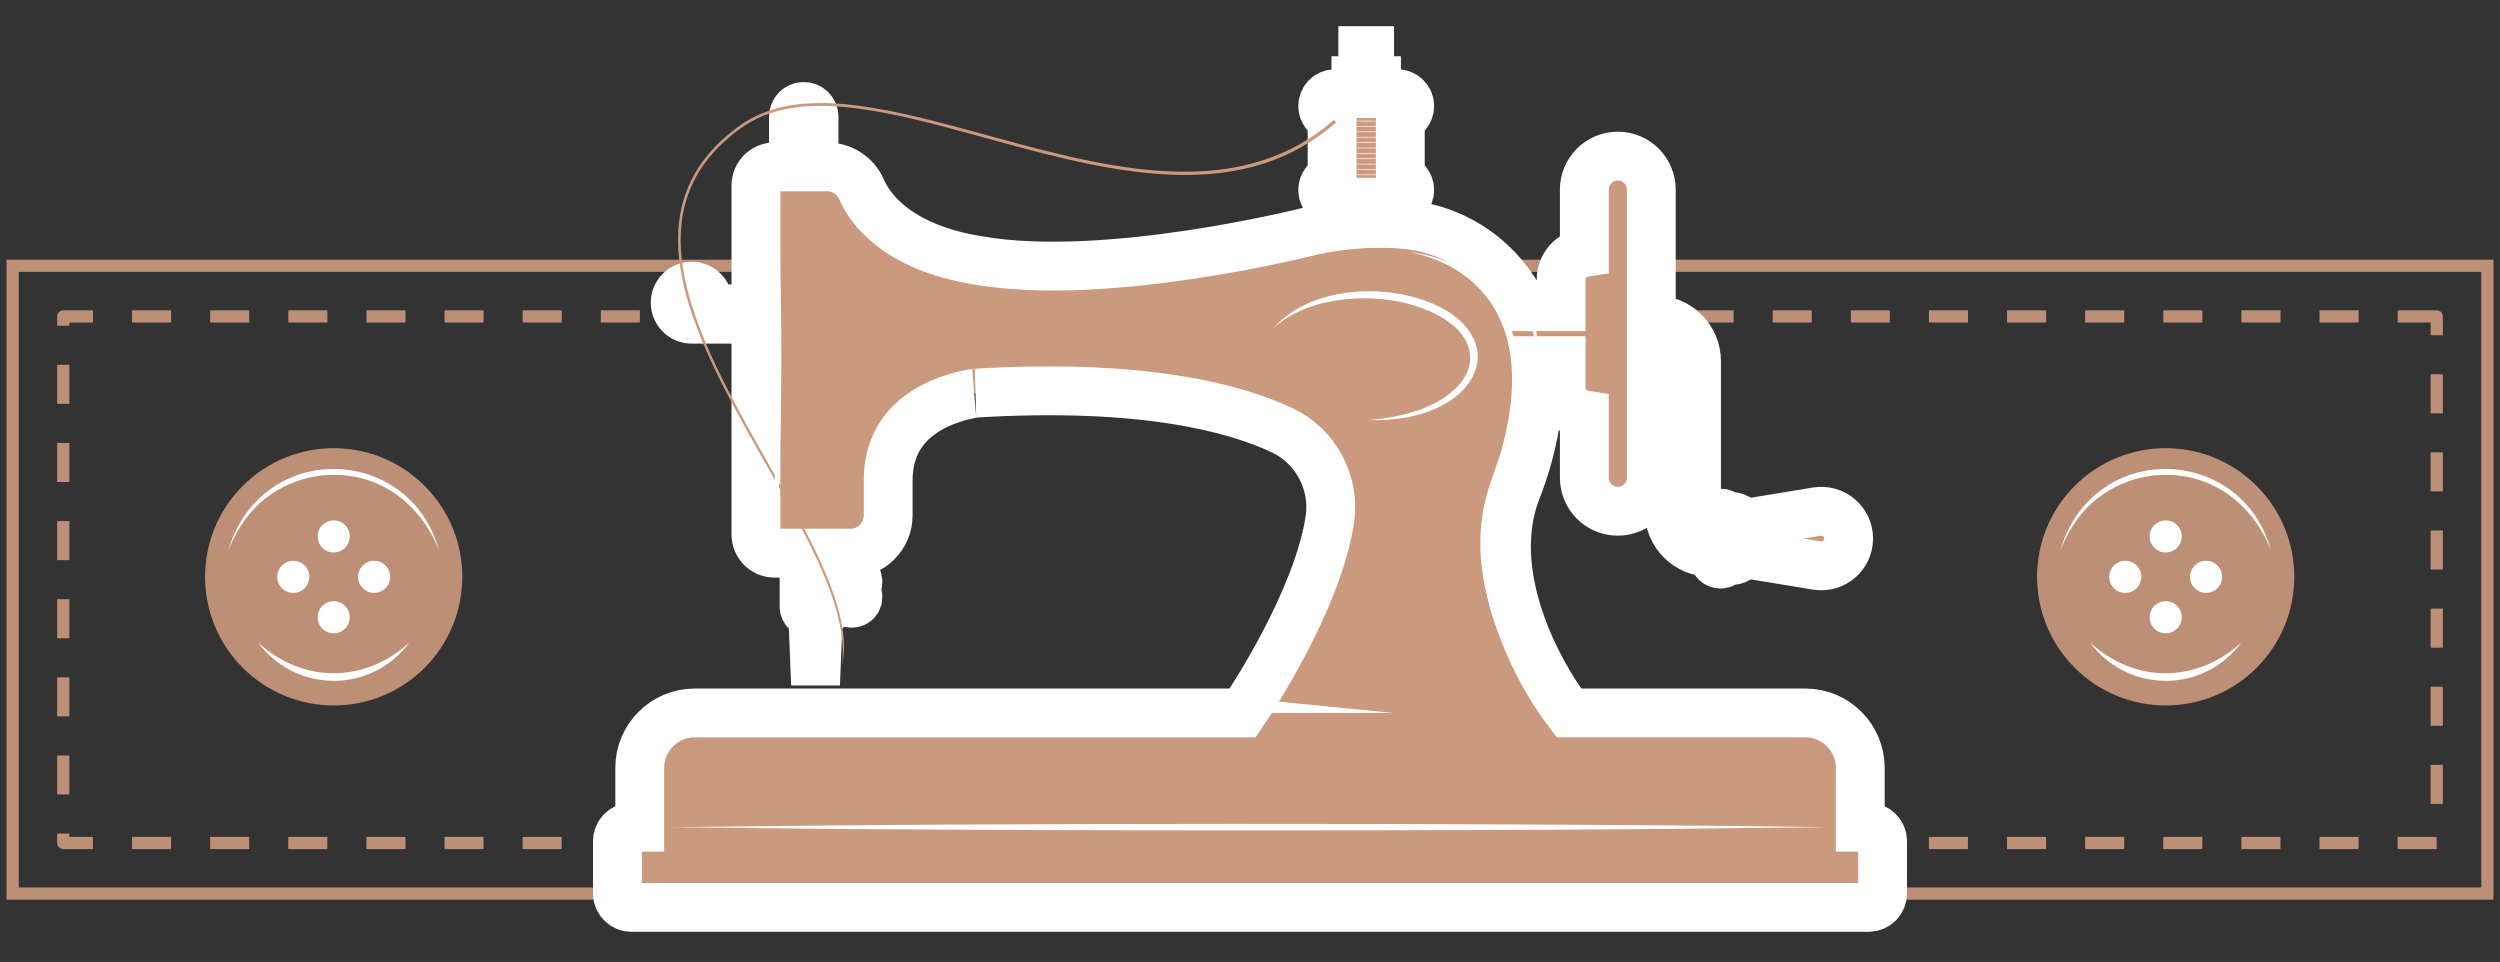 <svg width="1024" height="394" viewBox="0 0 1024 394" fill="none" xmlns="http://www.w3.org/2000/svg">
<rect x="0" y="0" width="1024" height="394" fill="#333333" stroke="none"/>
<path d="M1018.82 108.868H5.182V366.005H1018.82V108.868Z" stroke="#CB997E" stroke-opacity="0.9" stroke-width="5"/>
<path d="M998.089 129.605H25.911V345.268H998.089V129.605Z" stroke="#CB997E" stroke-opacity="0.9" stroke-width="5" stroke-linejoin="round" stroke-dasharray="16 16"/>
<path d="M765.374 338.805H761.962V314.543C761.962 302.105 751.885 292.025 739.45 292.025H642.691L639.577 287.821C639.233 287.361 605.443 241.082 621.253 200.636C628.037 183.28 631.022 166.02 630.121 149.341C630.092 148.796 630.007 148.27 629.963 147.728H639.442V158.839C639.442 164.455 643.565 169.071 648.938 169.921V195.683C648.938 203.262 655.078 209.405 662.654 209.405C670.231 209.405 676.371 203.262 676.371 195.683V142.301H678.012C681.118 142.301 683.64 144.825 683.64 147.93V209.332C683.64 218.645 691.212 226.222 700.524 226.222H701.931V228.24C701.931 229.795 703.191 231.056 704.746 231.056C705.795 231.056 706.67 230.459 707.155 229.609H709.219C710.459 229.609 711.659 229.146 712.58 228.313C713.854 227.158 715.631 226.739 717.289 227.203C717.289 227.203 740.845 231.127 744.263 231.649C751.06 232.688 757.206 227.473 757.206 220.596C757.206 213.718 751.06 208.503 744.263 209.544C740.849 210.066 717.289 213.988 717.289 213.988C715.635 214.45 713.854 214.033 712.58 212.878C711.659 212.045 710.459 211.582 709.219 211.582H707.155C706.67 210.732 705.791 210.137 704.746 210.137C703.191 210.137 701.931 211.398 701.931 212.953V214.966H700.524C697.421 214.966 694.896 212.439 694.896 209.338V147.936C694.896 138.622 687.324 131.046 678.012 131.046H676.371V77.663C676.371 70.084 670.231 63.942 662.654 63.942C655.078 63.942 648.938 70.084 648.938 77.663V103.426C643.565 104.276 639.442 108.892 639.442 114.508V125.619H623.979C615.177 107.461 597.821 94.445 576.91 92.116C572.401 91.616 567.994 91.459 563.82 91.507V82.84H572.377C575.16 82.84 577.418 80.582 577.418 77.795C577.418 75.421 575.772 73.445 573.566 72.91V48.318C575.772 47.782 577.418 45.803 577.418 43.433C577.418 40.649 575.16 38.391 572.377 38.391H563.82V33.054H561.005V20.737H558.19V33.054H555.375V38.391H546.816C544.034 38.391 541.777 40.649 541.777 43.433C541.777 45.807 543.421 47.782 545.626 48.318V72.91C543.421 73.449 541.777 75.425 541.777 77.795C541.777 80.579 544.034 82.84 546.816 82.84H555.375V91.876C544.389 92.732 536.543 94.718 536.043 94.846C535.222 95.055 453.072 115.823 400.778 106.678C366.505 101.219 355.881 84.531 352.907 77.609C350.488 71.986 344.928 68.352 338.739 68.352H333.428V47.827C333.428 45.495 331.54 43.606 329.21 43.606C326.878 43.606 324.989 45.495 324.989 47.827V68.352H317.226C313.037 68.352 309.627 71.762 309.627 75.954V126.53H289.601C289.923 125.741 290.109 124.881 290.109 123.976C290.109 120.237 287.076 117.202 283.337 117.202C279.6 117.202 276.565 120.237 276.565 123.976C276.565 127.717 279.6 130.751 283.337 130.751H309.627V218.977C309.627 223.168 313.037 226.577 317.226 226.577H329.357V248.452C329.357 250.01 330.617 251.268 332.172 251.268H332.883L334.048 280.358L335.211 251.268H335.922C337.478 251.268 338.739 250.01 338.739 248.452V242.824H342.142C342.19 243.243 342.518 243.587 342.955 243.587H344.792C344.968 244.784 345.807 246.051 347.115 246.683C349.13 247.658 351.402 246.855 351.402 244.508C351.402 243.54 350.954 242.636 350.276 241.935C350.005 241.653 350.005 241.178 350.276 240.896C350.954 240.193 351.402 239.293 351.402 238.324C351.402 235.979 349.13 235.176 347.115 236.153C345.807 236.784 344.97 238.051 344.792 239.247H342.955C342.518 239.247 342.19 239.587 342.142 240.01H338.739V226.581H348.322C356.856 226.581 363.798 219.634 363.798 211.099V197.088C363.698 183.761 369.496 173.718 381.032 167.233C390.291 162.024 399.92 161.004 399.862 161.004C468.229 156.94 505.802 167.072 525.281 176.284C538.949 182.751 546.938 197.73 544.714 212.712C539.785 245.854 511.84 287.678 511.558 288.097L508.911 292.031H284.545C272.112 292.031 262.034 302.111 262.034 314.549V338.811H258.624C255.455 338.811 252.891 341.38 252.891 344.547V365.931C252.891 369.099 255.459 371.666 258.624 371.666H262.034H761.966H765.376C768.545 371.666 771.109 369.097 771.109 365.931V344.547C771.105 341.374 768.541 338.805 765.374 338.805ZM327.632 47.981C327.632 47.109 328.339 46.4 329.212 46.4C330.084 46.4 330.793 47.109 330.793 47.981V53.787C330.793 54.659 330.084 55.368 329.212 55.368C328.339 55.368 327.632 54.659 327.632 53.787V47.981ZM283.341 127.919C281.163 127.919 279.401 126.154 279.401 123.976C279.401 121.799 281.163 120.035 283.341 120.035C285.514 120.035 287.282 121.799 287.282 123.976C287.282 126.151 285.518 127.919 283.341 127.919Z" fill="#CB997E"/>
<mask id="mask0_1976_201" style="mask-type:luminance" maskUnits="userSpaceOnUse" x="232" y="0" width="560" height="394">
<path d="M791.838 0H232.162V394H791.838V0Z" fill="white"/>
<path d="M765.374 338.805H761.962V314.543C761.962 302.105 751.885 292.025 739.45 292.025H642.691L639.577 287.821C639.233 287.361 605.443 241.082 621.253 200.636C628.037 183.28 631.022 166.02 630.121 149.341C630.092 148.796 630.007 148.27 629.963 147.728H639.442V158.839C639.442 164.455 643.565 169.071 648.938 169.921V195.683C648.938 203.262 655.078 209.405 662.654 209.405C670.231 209.405 676.371 203.262 676.371 195.683V142.301H678.012C681.118 142.301 683.64 144.825 683.64 147.93V209.332C683.64 218.645 691.212 226.222 700.524 226.222H701.931V228.24C701.931 229.795 703.191 231.056 704.746 231.056C705.795 231.056 706.67 230.459 707.155 229.609H709.219C710.459 229.609 711.659 229.146 712.58 228.313C713.854 227.158 715.631 226.739 717.289 227.203C717.289 227.203 740.845 231.127 744.263 231.649C751.06 232.688 757.206 227.473 757.206 220.596C757.206 213.718 751.06 208.503 744.263 209.544C740.849 210.066 717.289 213.988 717.289 213.988C715.635 214.45 713.854 214.033 712.58 212.878C711.659 212.045 710.459 211.582 709.219 211.582H707.155C706.67 210.732 705.791 210.137 704.746 210.137C703.191 210.137 701.931 211.398 701.931 212.953V214.966H700.524C697.421 214.966 694.896 212.439 694.896 209.338V147.936C694.896 138.622 687.324 131.046 678.012 131.046H676.371V77.663C676.371 70.084 670.231 63.942 662.654 63.942C655.078 63.942 648.938 70.084 648.938 77.663V103.426C643.565 104.276 639.442 108.892 639.442 114.508V125.619H623.979C615.177 107.461 597.821 94.445 576.91 92.116C572.401 91.616 567.994 91.459 563.82 91.507V82.84H572.377C575.16 82.84 577.418 80.582 577.418 77.795C577.418 75.421 575.772 73.445 573.566 72.91V48.318C575.772 47.782 577.418 45.803 577.418 43.433C577.418 40.649 575.16 38.391 572.377 38.391H563.82V33.054H561.005V20.737H558.19V33.054H555.375V38.391H546.816C544.034 38.391 541.777 40.649 541.777 43.433C541.777 45.807 543.421 47.782 545.626 48.318V72.91C543.421 73.449 541.777 75.425 541.777 77.795C541.777 80.579 544.034 82.84 546.816 82.84H555.375V91.876C544.389 92.732 536.543 94.718 536.043 94.846C535.222 95.055 453.072 115.823 400.778 106.678C366.505 101.219 355.881 84.531 352.907 77.609C350.488 71.986 344.928 68.352 338.739 68.352H333.428V47.827C333.428 45.495 331.54 43.606 329.21 43.606C326.878 43.606 324.989 45.495 324.989 47.827V68.352H317.226C313.037 68.352 309.627 71.762 309.627 75.954V126.53H289.601C289.923 125.741 290.109 124.881 290.109 123.976C290.109 120.237 287.076 117.202 283.337 117.202C279.6 117.202 276.565 120.237 276.565 123.976C276.565 127.717 279.6 130.751 283.337 130.751H309.627V218.977C309.627 223.168 313.037 226.577 317.226 226.577H329.357V248.452C329.357 250.01 330.617 251.268 332.172 251.268H332.883L334.048 280.358L335.211 251.268H335.922C337.478 251.268 338.739 250.01 338.739 248.452V242.824H342.142C342.19 243.243 342.518 243.587 342.955 243.587H344.792C344.968 244.784 345.807 246.051 347.115 246.683C349.13 247.658 351.402 246.855 351.402 244.508C351.402 243.54 350.954 242.636 350.276 241.935C350.005 241.653 350.005 241.178 350.276 240.896C350.954 240.193 351.402 239.293 351.402 238.324C351.402 235.979 349.13 235.176 347.115 236.153C345.807 236.784 344.97 238.051 344.792 239.247H342.955C342.518 239.247 342.19 239.587 342.142 240.01H338.739V226.581H348.322C356.856 226.581 363.798 219.634 363.798 211.099V197.088C363.698 183.761 369.496 173.718 381.032 167.233C390.291 162.024 399.92 161.004 399.862 161.004C468.229 156.94 505.802 167.072 525.281 176.284C538.949 182.751 546.938 197.73 544.714 212.712C539.785 245.854 511.84 287.678 511.558 288.097L508.911 292.031H284.545C272.112 292.031 262.034 302.111 262.034 314.549V338.811H258.624C255.455 338.811 252.891 341.38 252.891 344.547V365.931C252.891 369.099 255.459 371.666 258.624 371.666H262.034H761.966H765.376C768.545 371.666 771.109 369.097 771.109 365.931V344.547C771.105 341.374 768.541 338.805 765.374 338.805ZM327.632 47.981C327.632 47.109 328.339 46.4 329.212 46.4C330.084 46.4 330.793 47.109 330.793 47.981V53.787C330.793 54.659 330.084 55.368 329.212 55.368C328.339 55.368 327.632 54.659 327.632 53.787V47.981ZM283.341 127.919C281.163 127.919 279.401 126.154 279.401 123.976C279.401 121.799 281.163 120.035 283.341 120.035C285.514 120.035 287.282 121.799 287.282 123.976C287.282 126.151 285.518 127.919 283.341 127.919Z" fill="black"/>
</mask>
<g mask="url(#mask0_1976_201)">
<path d="M765.374 338.805H761.962V314.543C761.962 302.105 751.885 292.024 739.45 292.024H642.691L639.577 287.821C639.233 287.361 605.443 241.082 621.253 200.636C628.037 183.28 631.022 166.02 630.121 149.341C630.092 148.796 630.007 148.27 629.963 147.728H639.442V158.839C639.442 164.455 643.565 169.071 648.938 169.921V195.683C648.938 203.262 655.078 209.405 662.654 209.405C670.231 209.405 676.371 203.262 676.371 195.683V142.301H678.012C681.118 142.301 683.64 144.825 683.64 147.93V209.332C683.64 218.645 691.212 226.222 700.524 226.222H701.931V228.24C701.931 229.795 703.191 231.056 704.746 231.056C705.795 231.056 706.67 230.459 707.155 229.609H709.219C710.459 229.609 711.659 229.146 712.58 228.313C713.854 227.158 715.631 226.739 717.289 227.203C717.289 227.203 740.845 231.127 744.263 231.649C751.06 232.688 757.206 227.473 757.206 220.596C757.206 213.718 751.06 208.503 744.263 209.544C740.849 210.066 717.289 213.988 717.289 213.988C715.635 214.45 713.854 214.033 712.58 212.878C711.659 212.045 710.459 211.582 709.219 211.582H707.155C706.67 210.732 705.791 210.137 704.746 210.137C703.191 210.137 701.931 211.398 701.931 212.953V214.966H700.524C697.421 214.966 694.896 212.439 694.896 209.338V147.936C694.896 138.622 687.324 131.046 678.012 131.046H676.371V77.663C676.371 70.084 670.231 63.942 662.654 63.942C655.078 63.942 648.938 70.084 648.938 77.663V103.426C643.565 104.276 639.442 108.892 639.442 114.508V125.619H623.979C615.177 107.461 597.821 94.445 576.91 92.116C572.401 91.616 567.994 91.459 563.82 91.507V82.84H572.377C575.16 82.84 577.418 80.582 577.418 77.795C577.418 75.421 575.772 73.445 573.566 72.91V48.318C575.772 47.782 577.418 45.803 577.418 43.433C577.418 40.649 575.16 38.391 572.377 38.391H563.82V33.054H561.005V20.737H558.19V33.054H555.375V38.391H546.816C544.034 38.391 541.777 40.649 541.777 43.433C541.777 45.807 543.421 47.782 545.626 48.318V72.91C543.421 73.449 541.777 75.425 541.777 77.795C541.777 80.579 544.034 82.84 546.816 82.84H555.375V91.876C544.389 92.732 536.543 94.718 536.043 94.846C535.222 95.055 453.072 115.823 400.778 106.678C366.505 101.219 355.881 84.531 352.907 77.609C350.488 71.986 344.928 68.352 338.739 68.352H333.428V47.827C333.428 45.495 331.54 43.606 329.21 43.606C326.878 43.606 324.989 45.495 324.989 47.827V68.352H317.226C313.037 68.352 309.627 71.762 309.627 75.954V126.53H289.601C289.923 125.741 290.109 124.881 290.109 123.976C290.109 120.237 287.076 117.202 283.337 117.202C279.6 117.202 276.565 120.237 276.565 123.976C276.565 127.717 279.6 130.751 283.337 130.751H309.627V218.977C309.627 223.168 313.037 226.577 317.226 226.577H329.357V248.452C329.357 250.01 330.617 251.268 332.172 251.268H332.883L334.048 280.358L335.211 251.268H335.922C337.478 251.268 338.739 250.01 338.739 248.452V242.824H342.142C342.19 243.243 342.518 243.587 342.955 243.587H344.792C344.968 244.784 345.807 246.051 347.115 246.683C349.13 247.658 351.402 246.855 351.402 244.508C351.402 243.54 350.954 242.636 350.276 241.935C350.005 241.653 350.005 241.178 350.276 240.896C350.954 240.193 351.402 239.293 351.402 238.324C351.402 235.979 349.13 235.176 347.115 236.153C345.807 236.784 344.97 238.051 344.792 239.247H342.955C342.518 239.247 342.19 239.587 342.142 240.01H338.739V226.581H348.322C356.856 226.581 363.798 219.634 363.798 211.099V197.088C363.698 183.761 369.496 173.718 381.032 167.233C390.291 162.024 399.92 161.004 399.862 161.004C468.229 156.94 505.802 167.072 525.281 176.284C538.949 182.751 546.938 197.73 544.714 212.712C539.785 245.854 511.84 287.678 511.558 288.097L508.911 292.031H284.545C272.112 292.031 262.034 302.111 262.034 314.549V338.811H258.624C255.455 338.811 252.891 341.38 252.891 344.547V365.931C252.891 369.099 255.459 371.666 258.624 371.666H262.034H761.966H765.376C768.545 371.666 771.109 369.097 771.109 365.931V344.547C771.105 341.374 768.541 338.805 765.374 338.805ZM327.632 47.981C327.632 47.109 328.339 46.4 329.212 46.4C330.084 46.4 330.793 47.109 330.793 47.981V53.787C330.793 54.659 330.084 55.368 329.212 55.368C328.339 55.368 327.632 54.659 327.632 53.787V47.981ZM283.341 127.919C281.163 127.919 279.401 126.154 279.401 123.976C279.401 121.799 281.163 120.035 283.341 120.035C285.514 120.035 287.282 121.799 287.282 123.976C287.282 126.151 285.518 127.919 283.341 127.919Z" stroke="white" stroke-width="20"/>
</g>
<path d="M547.297 50.156C547.297 50.156 546.926 50.467 546.2 51.07C545.454 51.657 544.451 52.606 542.952 53.697C540.044 55.981 535.597 59.06 529.468 62.171C523.324 65.222 515.435 68.156 506.032 69.882C496.642 71.636 485.805 72.111 474.124 71.235C462.431 70.386 449.911 68.169 436.864 65.154C423.809 62.152 410.224 58.297 396.157 54.451C382.089 50.647 367.51 46.705 352.38 44.581C344.827 43.536 337.115 43.032 329.442 43.622C321.795 44.254 314.148 46.14 307.455 49.944C304.144 51.83 301.01 54.197 298.11 56.722C295.194 59.22 292.468 61.979 290.103 65C285.25 70.957 281.894 78.026 280.182 85.406C278.528 92.816 278.451 100.472 279.473 107.856C280.458 115.255 282.387 122.427 284.763 129.294C289.537 143.048 295.911 155.673 302.206 167.451C308.539 179.222 314.905 190.15 320.613 200.341C326.33 210.525 331.409 219.968 335.393 228.601C339.375 237.229 342.316 245.031 343.925 251.693C345.571 258.348 345.859 263.793 345.629 267.447C345.451 269.276 345.301 270.668 345.092 271.595C344.922 272.522 344.835 273.003 344.835 273.003C344.835 273.003 344.891 272.519 344.992 271.582C345.131 270.651 345.183 269.251 345.227 267.439C345.26 263.81 344.771 258.47 343.087 251.907C341.433 245.336 338.552 237.58 334.56 228.997C330.582 220.404 325.501 210.987 319.782 200.815C314.069 190.638 307.685 179.713 301.329 167.929C295.011 156.138 288.602 143.484 283.778 129.641C281.378 122.729 279.419 115.496 278.416 108.003C277.377 100.526 277.433 92.735 279.116 85.172C280.856 77.634 284.286 70.392 289.23 64.314C291.645 61.228 294.402 58.431 297.383 55.872C300.339 53.296 303.45 50.938 306.893 48.963C313.76 45.05 321.581 43.119 329.346 42.471C337.14 41.865 344.932 42.368 352.54 43.41C367.784 45.534 382.399 49.469 396.483 53.264C410.564 57.097 424.133 60.933 437.152 63.913C450.162 66.905 462.62 69.093 474.224 69.924C485.817 70.78 496.53 70.293 505.789 68.554C515.061 66.844 522.814 63.945 528.852 60.94C534.866 57.88 539.262 54.826 542.083 52.606C543.536 51.551 544.571 50.573 545.307 49.995C546.03 49.392 546.403 49.081 546.403 49.081L547.297 50.156Z" fill="#CB997E"/>
<path d="M559.598 49.755C562.784 49.733 565.972 49.707 568.364 49.691C570.756 49.646 572.348 49.614 572.348 49.614C572.348 49.614 570.756 49.585 568.364 49.537C565.972 49.521 562.784 49.495 559.598 49.473C556.409 49.495 553.223 49.521 550.831 49.537C548.439 49.582 546.845 49.614 546.845 49.614C546.845 49.614 548.439 49.643 550.831 49.691C553.223 49.707 556.409 49.729 559.598 49.755Z" fill="white"/>
<path d="M559.598 51.673C556.409 51.696 553.223 51.721 550.831 51.737C548.439 51.782 546.845 51.814 546.845 51.814C546.845 51.814 548.439 51.843 550.831 51.891C553.223 51.907 556.409 51.933 559.598 51.955C562.784 51.933 565.97 51.907 568.362 51.891C570.754 51.846 572.348 51.814 572.348 51.814C572.348 51.814 570.754 51.785 568.362 51.737C565.974 51.721 562.788 51.696 559.598 51.673Z" fill="white"/>
<path d="M559.598 53.873C556.409 53.896 553.223 53.922 550.831 53.938C548.439 53.983 546.845 54.011 546.845 54.011C546.845 54.011 548.439 54.041 550.831 54.089C553.223 54.108 556.409 54.13 559.598 54.153C562.784 54.13 565.97 54.105 568.362 54.089C570.754 54.044 572.348 54.011 572.348 54.011C572.348 54.011 570.754 53.983 568.362 53.934C565.974 53.919 562.788 53.896 559.598 53.873Z" fill="white"/>
<path d="M559.598 56.071C556.409 56.093 553.223 56.119 550.831 56.135C548.439 56.18 546.845 56.212 546.845 56.212C546.845 56.212 548.439 56.24 550.831 56.288C553.223 56.308 556.409 56.33 559.598 56.353C562.784 56.33 565.97 56.305 568.362 56.288C570.754 56.244 572.348 56.212 572.348 56.212C572.348 56.212 570.754 56.183 568.362 56.135C565.974 56.119 562.788 56.096 559.598 56.071Z" fill="white"/>
<path d="M559.598 58.271C556.409 58.294 553.223 58.319 550.831 58.335C548.439 58.38 546.845 58.409 546.845 58.409C546.845 58.409 548.439 58.438 550.831 58.486C553.223 58.502 556.409 58.528 559.598 58.55C562.784 58.528 565.97 58.502 568.362 58.486C570.754 58.441 572.348 58.409 572.348 58.409C572.348 58.409 570.754 58.38 568.362 58.332C565.974 58.316 562.788 58.294 559.598 58.271Z" fill="white"/>
<path d="M559.598 60.468C556.409 60.49 553.223 60.516 550.831 60.532C548.439 60.577 546.845 60.609 546.845 60.609C546.845 60.609 548.439 60.638 550.831 60.683C553.223 60.702 556.409 60.724 559.598 60.747C562.784 60.724 565.97 60.699 568.362 60.683C570.754 60.638 572.348 60.606 572.348 60.606C572.348 60.606 570.754 60.574 568.362 60.529C565.974 60.516 562.788 60.493 559.598 60.468Z" fill="white"/>
<path d="M559.598 62.669C556.409 62.691 553.223 62.717 550.831 62.733C548.439 62.778 546.845 62.81 546.845 62.81C546.845 62.81 548.439 62.839 550.831 62.887C553.223 62.903 556.409 62.928 559.598 62.951C562.784 62.928 565.97 62.903 568.362 62.887C570.754 62.842 572.348 62.81 572.348 62.81C572.348 62.81 570.754 62.781 568.362 62.733C565.974 62.717 562.788 62.694 559.598 62.669Z" fill="white"/>
<path d="M559.598 64.869C556.409 64.891 553.223 64.917 550.831 64.933C548.439 64.978 546.845 65.01 546.845 65.01C546.845 65.01 548.439 65.039 550.831 65.087C553.223 65.103 556.409 65.129 559.598 65.151C562.784 65.129 565.97 65.103 568.362 65.087C570.754 65.042 572.348 65.01 572.348 65.01C572.348 65.01 570.754 64.981 568.362 64.933C565.974 64.914 562.788 64.891 559.598 64.869Z" fill="white"/>
<path d="M559.598 67.066C556.409 67.088 553.223 67.114 550.831 67.13C548.439 67.175 546.845 67.207 546.845 67.207C546.845 67.207 548.439 67.236 550.831 67.284C553.223 67.3 556.409 67.326 559.598 67.348C562.784 67.326 565.97 67.3 568.362 67.284C570.754 67.239 572.348 67.207 572.348 67.207C572.348 67.207 570.754 67.178 568.362 67.13C565.974 67.114 562.788 67.091 559.598 67.066Z" fill="white"/>
<path d="M559.598 69.266C556.409 69.289 553.223 69.314 550.831 69.33C548.439 69.375 546.845 69.404 546.845 69.404C546.845 69.404 548.439 69.433 550.831 69.481C553.223 69.5 556.409 69.523 559.598 69.545C562.784 69.523 565.97 69.497 568.362 69.481C570.754 69.436 572.348 69.404 572.348 69.404C572.348 69.404 570.754 69.375 568.362 69.327C565.974 69.314 562.788 69.289 559.598 69.266Z" fill="white"/>
<path d="M559.598 71.467C556.409 71.489 553.223 71.515 550.831 71.531C548.439 71.576 546.845 71.608 546.845 71.608C546.845 71.608 548.439 71.637 550.831 71.681C553.223 71.701 556.409 71.723 559.598 71.746C562.784 71.723 565.97 71.698 568.362 71.681C570.754 71.637 572.348 71.605 572.348 71.605C572.348 71.605 570.754 71.576 568.362 71.528C565.974 71.511 562.788 71.489 559.598 71.467Z" fill="white"/>
<path d="M648.938 169.924V146.467L646.517 169.279C647.284 169.587 648.099 169.789 648.938 169.924Z" fill="white"/>
<path d="M629.98 147.728H630.173C630.189 146.852 630.189 145.672 630.144 144.251C630.054 141.185 629.638 137.073 628.74 133.002C628.178 130.417 627.424 127.89 626.63 125.619H624.033C627.3 132.364 629.352 139.834 629.98 147.728Z" fill="white"/>
<path d="M512.727 286.295C512.016 287.404 511.589 288.043 511.554 288.091L508.909 292.025H570.619L512.727 286.295Z" fill="white"/>
<path d="M610.449 123.787C618.166 135.029 620.073 148.331 619.101 161.69C618.585 168.808 617.26 175.825 615.453 182.722C613.763 189.165 611.121 195.273 609.265 201.655C601.9 226.94 609.473 253.549 621.504 276.065C616.039 263.457 611.519 250.346 609.835 236.643C608.117 222.649 609.676 209.146 614.595 195.965C619.657 182.394 622.724 168.272 622.407 153.723C622.119 140.566 617.839 127.957 608.728 118.267C600.352 109.353 589.527 104.703 577.542 103.307C590.775 105.95 602.663 112.445 610.449 123.787Z" fill="white"/>
<path d="M358.468 99.612C371.872 110.736 389.439 115.294 406.418 117.212C421.388 118.905 436.305 117.911 451.252 116.583C443.719 116.407 436.172 116.512 428.643 116.208C398.307 114.979 359.295 108.667 343.473 78.995C346.475 87.18 351.787 94.063 358.468 99.612Z" fill="white"/>
<path d="M319.366 190.779C320.404 153.717 320.369 116.551 318.31 79.524C317.84 87.995 317.496 96.463 317.26 104.94C316.229 142.003 316.24 179.168 318.31 216.196C318.783 207.727 319.129 199.257 319.366 190.779Z" fill="white"/>
<path d="M671.147 173.583C672.216 140.264 672.098 106.791 670.042 73.513C669.565 81.269 669.221 89.027 668.979 96.796C667.942 130.061 667.982 163.441 670.042 196.668C670.521 188.976 670.898 181.285 671.147 173.583Z" fill="white"/>
<path d="M674.37 338.013C637.548 337.743 600.721 337.59 563.896 337.513C524.562 337.428 485.231 337.461 445.898 337.544C408.991 337.625 372.077 337.774 335.169 338.166C315.168 338.378 295.165 338.593 275.162 338.805C275.508 338.809 275.854 338.811 276.204 338.815C300.677 339.074 325.149 339.416 349.623 339.593C386.446 339.862 423.275 340.018 460.097 340.097C499.432 340.182 538.763 340.153 578.098 340.068C615.003 339.989 651.917 339.842 688.824 339.446C708.828 339.232 728.829 339.02 748.832 338.805C748.486 338.801 748.14 338.799 747.792 338.794C723.321 338.446 698.841 338.193 674.37 338.013Z" fill="white"/>
<path d="M581.829 125.984C590.259 128.97 600.746 134.92 602.066 144.745C603.368 154.409 594.666 161.69 586.907 165.529C578.502 169.69 569.415 171.329 560.153 172.095C571.732 172.368 583.622 170.703 593.597 164.388C602.071 159.021 608.27 149.29 603.801 139.26C599.473 129.548 588.682 124.319 578.956 121.664C560.3 116.567 535.032 119.187 521.585 134.452C529.209 127.463 539.256 124.056 549.395 122.77C560.161 121.401 571.577 122.35 581.829 125.984Z" fill="white"/>
<path d="M691.016 147.266C691.461 156.122 690.854 165.158 690.825 174.03C690.798 183.03 690.9 192.033 691.024 201.034C691.08 204.898 690.342 209.774 692.143 213.322C693.733 216.455 697.029 218.392 700.528 218.34C697.29 218.203 694.278 216.362 692.827 213.43C691.169 210.081 691.955 205.617 692.006 202.002C692.131 193.034 692.22 184.066 692.224 175.098C692.226 166.152 692.429 157.123 692.027 148.184C691.681 140.444 685.879 134.404 678.017 134.42C684.988 134.802 690.655 140.187 691.016 147.266Z" fill="white"/>
<path d="M748.654 211.827C746.51 211.113 744.68 211.483 742.497 211.864C734.276 213.305 725.995 214.871 717.998 217.293C727.421 216.982 736.633 214.784 745.992 214.199C749.817 214.268 752.762 217.026 753.828 220.596C754.837 216.824 752.215 213.011 748.654 211.827Z" fill="white"/>
<path d="M173.923 273.527C194.494 252.95 194.494 219.587 173.923 199.008C153.353 178.43 120.002 178.429 99.432 199.008C78.862 219.587 78.862 252.95 99.432 273.527C120.002 294.106 153.353 294.106 173.923 273.527Z" fill="#CB997E" fill-opacity="0.9"/>
<path d="M136.682 226.291C140.313 226.291 143.257 223.346 143.257 219.713C143.257 216.08 140.313 213.135 136.682 213.135C133.05 213.135 130.106 216.08 130.106 219.713C130.106 223.344 133.05 226.291 136.682 226.291Z" fill="white"/>
<path d="M136.682 246.248C133.05 246.248 130.106 249.193 130.106 252.826C130.106 256.459 133.05 259.403 136.682 259.403C140.313 259.403 143.257 256.459 143.257 252.826C143.257 249.193 140.313 246.248 136.682 246.248Z" fill="white"/>
<path d="M153.233 229.692C149.602 229.692 146.658 232.636 146.658 236.269C146.658 239.902 149.602 242.847 153.233 242.847C156.865 242.847 159.809 239.902 159.809 236.269C159.809 232.636 156.865 229.692 153.233 229.692Z" fill="white"/>
<path d="M120.132 229.692C116.5 229.692 113.557 232.636 113.557 236.269C113.557 239.902 116.5 242.847 120.132 242.847C123.763 242.847 126.707 239.902 126.707 236.269C126.707 232.636 123.763 229.692 120.132 229.692Z" fill="white"/>
<path d="M105.664 263.136C114.214 271.039 125.283 275.87 137.012 275.767C148.522 275.665 159.293 270.885 167.703 263.136C160.479 273.001 149.014 278.898 136.728 278.879C124.39 278.861 112.937 273.052 105.664 263.136Z" fill="white"/>
<path d="M179.86 225.497C174.408 211.843 164.255 200.829 149.921 196.424C134.885 191.806 118.07 195.543 106.403 206.11C100.467 211.487 96.451 218.118 93.504 225.495C97.683 210.749 108.167 198.931 122.951 194.193C138.568 189.189 156.206 193.189 167.939 204.731C173.855 210.556 177.611 217.571 179.86 225.497Z" fill="white"/>
<path d="M924.303 273.527C944.874 252.95 944.874 219.587 924.303 199.008C903.734 178.43 870.383 178.429 849.812 199.008C829.243 219.587 829.243 252.95 849.812 273.527C870.383 294.106 903.734 294.106 924.303 273.527Z" fill="#CB997E" fill-opacity="0.9"/>
<path d="M887.061 226.291C890.693 226.291 893.637 223.346 893.637 219.713C893.637 216.08 890.693 213.135 887.061 213.135C883.43 213.135 880.486 216.08 880.486 219.713C880.486 223.344 883.43 226.291 887.061 226.291Z" fill="white"/>
<path d="M887.061 246.248C883.43 246.248 880.486 249.193 880.486 252.826C880.486 256.459 883.43 259.403 887.061 259.403C890.693 259.403 893.637 256.459 893.637 252.826C893.637 249.193 890.693 246.248 887.061 246.248Z" fill="white"/>
<path d="M903.614 229.692C899.982 229.692 897.039 232.636 897.039 236.269C897.039 239.902 899.982 242.847 903.614 242.847C907.245 242.847 910.189 239.902 910.189 236.269C910.189 232.636 907.245 229.692 903.614 229.692Z" fill="white"/>
<path d="M870.512 229.692C866.88 229.692 863.937 232.636 863.937 236.269C863.937 239.902 866.88 242.847 870.512 242.847C874.144 242.847 877.087 239.902 877.087 236.269C877.087 232.636 874.144 229.692 870.512 229.692Z" fill="white"/>
<path d="M856.043 263.136C864.594 271.039 875.663 275.87 887.392 275.767C898.902 275.665 909.673 270.885 918.083 263.136C910.859 273.001 899.393 278.898 887.108 278.879C874.77 278.861 863.317 273.052 856.043 263.136Z" fill="white"/>
<path d="M930.24 225.497C924.788 211.843 914.635 200.829 900.301 196.424C885.265 191.806 868.449 195.543 856.783 206.11C850.847 211.487 846.831 218.118 843.884 225.495C848.063 210.749 858.547 198.931 873.331 194.193C888.948 189.189 906.586 193.189 918.319 204.731C924.235 210.556 927.991 217.571 930.24 225.497Z" fill="white"/>
</svg>
